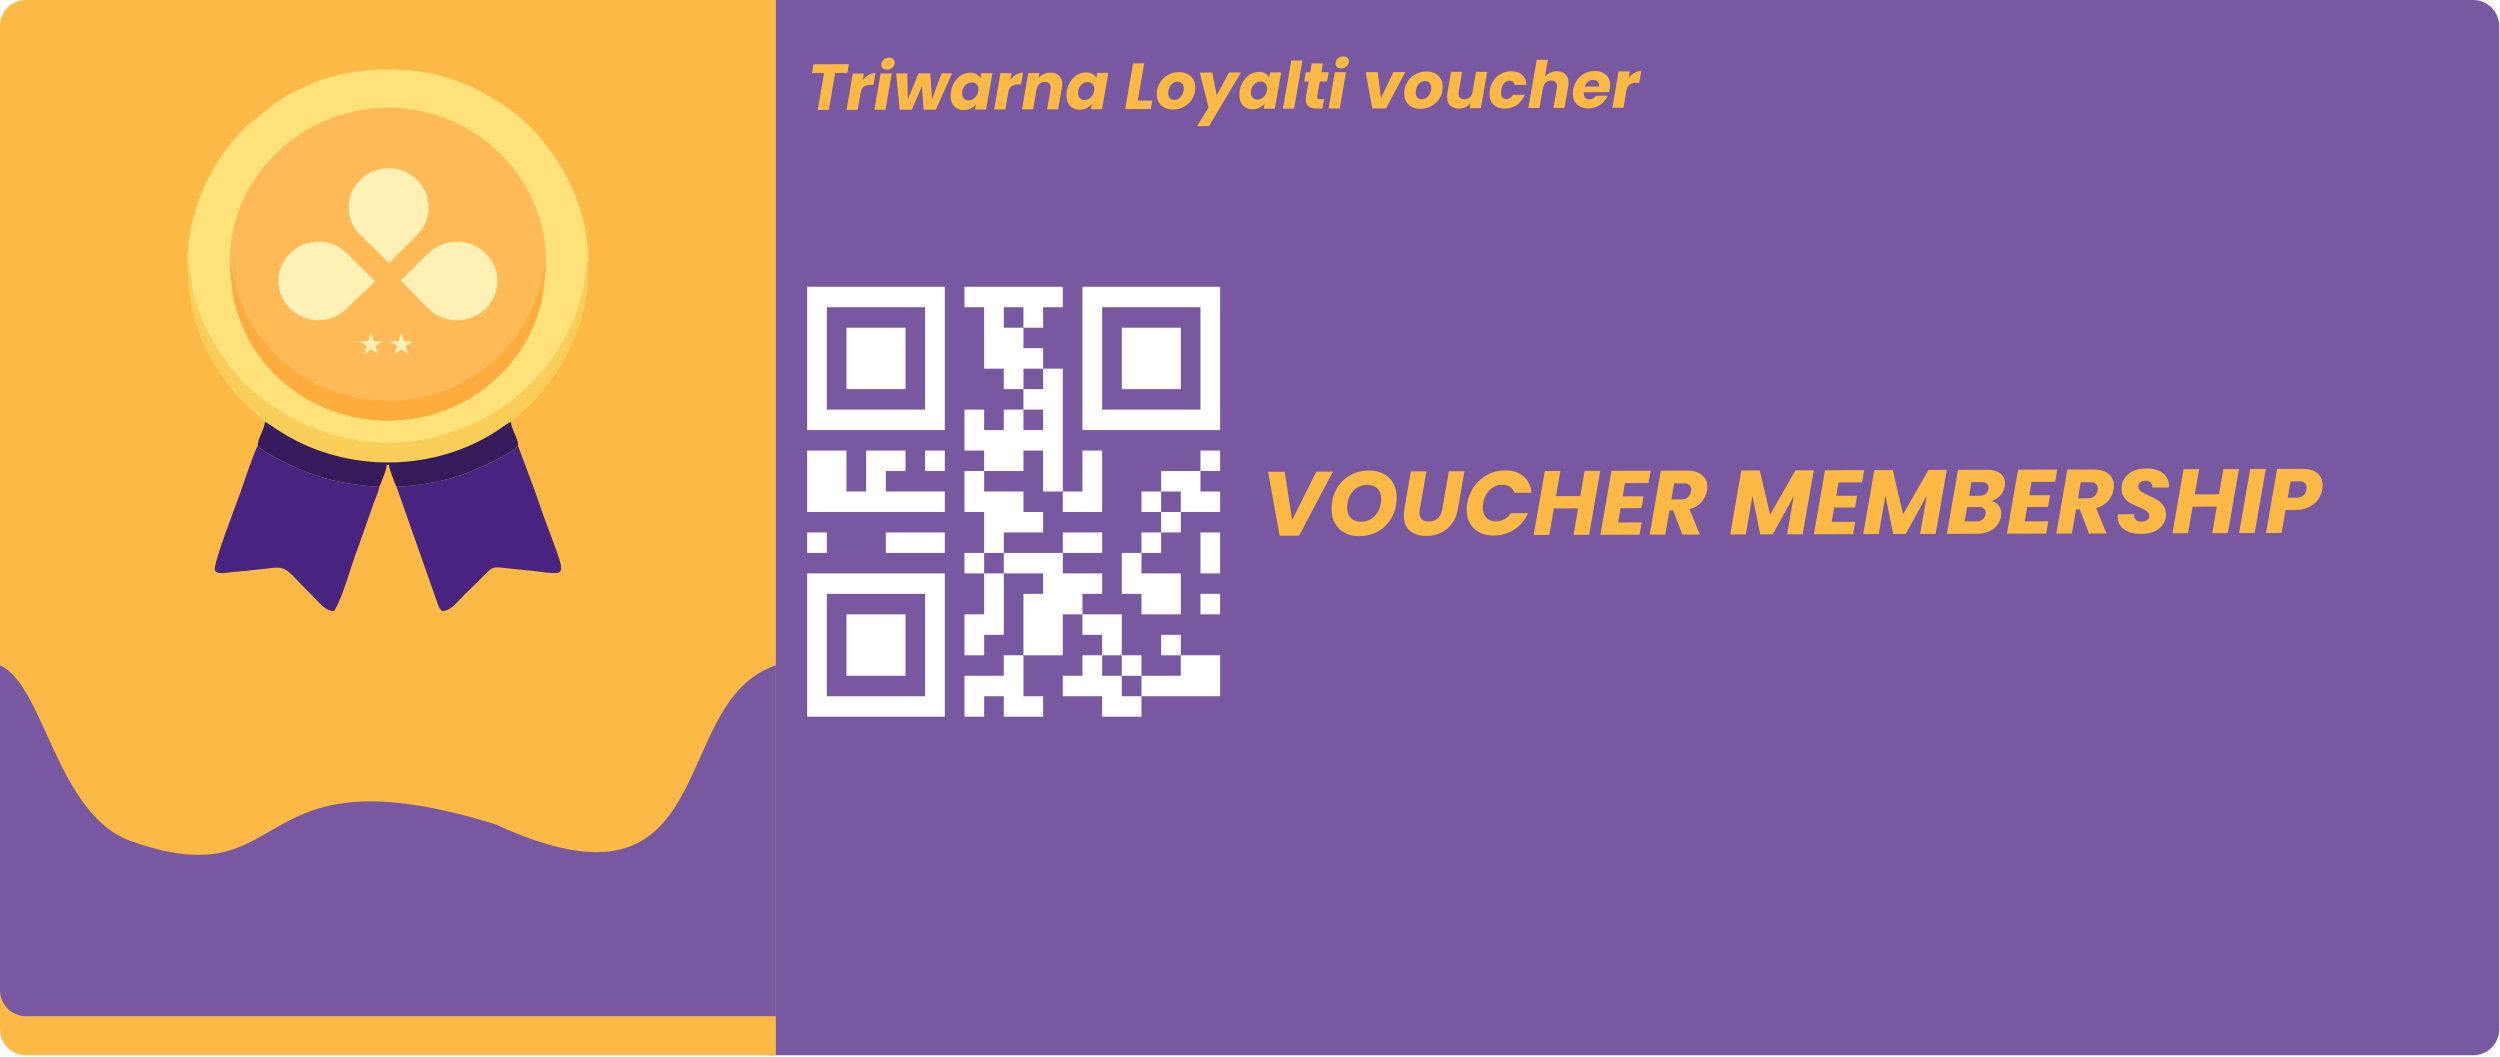 <svg width="960" height="406" viewBox="0 0 960 406" fill="none" xmlns="http://www.w3.org/2000/svg">
<path d="M285.562 10C285.562 4.477 290.04 0 295.563 0H949.699C955.222 0 959.699 4.477 959.699 10V395.233C959.699 400.756 955.222 405.233 949.699 405.233H295.563C290.04 405.233 285.562 400.756 285.562 395.233V10Z" fill="#7858A1"/>
<path d="M325.972 24.64L325.406 28.017L320.731 28.03L318.27 42.212L313.995 42.223L316.456 28.042L311.806 28.054L312.397 24.678L325.972 24.64ZM331.309 30.751C331.957 29.916 332.697 29.264 333.529 28.795C334.378 28.309 335.26 28.065 336.177 28.062L335.389 32.59L334.214 32.593C333.148 32.596 332.307 32.831 331.691 33.3C331.076 33.752 330.67 34.553 330.473 35.703L329.341 42.181L325.066 42.193L327.477 28.236L331.752 28.225L331.309 30.751ZM340.592 26.75C339.925 26.752 339.391 26.579 338.99 26.23C338.606 25.864 338.413 25.406 338.411 24.856C338.409 24.106 338.699 23.464 339.281 22.929C339.863 22.394 340.571 22.125 341.404 22.123C342.071 22.121 342.596 22.303 342.98 22.669C343.365 23.018 343.558 23.476 343.559 24.042C343.561 24.776 343.271 25.41 342.689 25.945C342.108 26.48 341.408 26.748 340.592 26.75ZM342.446 28.195L340.034 42.152L335.759 42.164L338.171 28.207L342.446 28.195ZM365.594 28.132L359.382 42.099L354.657 42.112L354.032 33.063L350.182 42.124L345.482 42.137L344.119 28.191L348.394 28.179L348.621 38.153L352.719 28.167L357.244 28.155L357.896 38.128L361.569 28.143L365.594 28.132ZM365.168 35.083C365.414 33.649 365.902 32.389 366.633 31.304C367.363 30.218 368.244 29.383 369.276 28.797C370.307 28.21 371.398 27.916 372.548 27.913C373.532 27.91 374.357 28.108 375.025 28.506C375.693 28.904 376.177 29.428 376.479 30.077L376.824 28.101L381.099 28.089L378.662 42.046L374.387 42.058L374.757 40.082C374.225 40.733 373.552 41.26 372.736 41.662C371.92 42.064 371.021 42.267 370.038 42.27C369.054 42.272 368.179 42.05 367.411 41.602C366.66 41.154 366.075 40.522 365.656 39.707C365.237 38.874 365.026 37.9 365.023 36.783C365.021 36.25 365.07 35.683 365.168 35.083ZM375.618 35.079C375.667 34.779 375.691 34.504 375.691 34.254C375.688 33.437 375.445 32.796 374.96 32.331C374.493 31.866 373.892 31.634 373.159 31.636C372.309 31.638 371.534 31.949 370.836 32.567C370.138 33.169 369.698 34.004 369.518 35.071C369.469 35.371 369.445 35.646 369.445 35.896C369.447 36.713 369.683 37.362 370.151 37.844C370.635 38.31 371.236 38.541 371.952 38.539C372.802 38.537 373.577 38.227 374.275 37.608C374.973 36.989 375.421 36.146 375.618 35.079ZM387.999 30.595C388.646 29.76 389.386 29.108 390.218 28.639C391.067 28.154 391.949 27.909 392.866 27.907L392.079 32.434L390.904 32.437C389.837 32.44 388.996 32.676 388.381 33.144C387.765 33.596 387.359 34.397 387.162 35.548L386.03 42.026L381.755 42.037L384.167 28.081L388.442 28.069L387.999 30.595ZM403.384 27.878C404.784 27.874 405.886 28.263 406.688 29.044C407.49 29.825 407.893 30.916 407.897 32.316C407.898 32.782 407.849 33.282 407.751 33.816L406.323 41.97L402.073 41.982L403.402 34.403C403.452 34.12 403.476 33.87 403.475 33.653C403.473 32.953 403.272 32.412 402.871 32.029C402.486 31.647 401.944 31.457 401.244 31.459C400.411 31.461 399.712 31.721 399.146 32.24C398.581 32.758 398.217 33.484 398.052 34.418L398.052 34.293L396.723 41.996L392.448 42.008L394.86 28.051L399.135 28.04L398.815 29.916C399.363 29.297 400.029 28.804 400.811 28.435C401.61 28.066 402.468 27.881 403.384 27.878ZM409.675 34.961C409.921 33.527 410.409 32.267 411.139 31.182C411.87 30.096 412.751 29.261 413.782 28.674C414.814 28.088 415.905 27.794 417.055 27.791C418.038 27.788 418.864 27.985 419.532 28.384C420.199 28.782 420.684 29.306 420.986 29.955L421.331 27.979L425.606 27.967L423.169 41.924L418.894 41.935L419.263 39.959C418.732 40.611 418.058 41.138 417.243 41.54C416.427 41.942 415.528 42.145 414.544 42.147C413.561 42.15 412.685 41.928 411.918 41.48C411.166 41.032 410.581 40.4 410.162 39.584C409.743 38.752 409.532 37.778 409.529 36.661C409.528 36.128 409.576 35.561 409.675 34.961ZM420.125 34.957C420.174 34.657 420.198 34.382 420.197 34.132C420.195 33.315 419.952 32.674 419.467 32.209C418.999 31.744 418.399 31.512 417.665 31.514C416.815 31.516 416.041 31.827 415.343 32.445C414.644 33.047 414.205 33.882 414.025 34.949C413.975 35.249 413.951 35.524 413.952 35.774C413.954 36.591 414.189 37.24 414.657 37.722C415.142 38.188 415.742 38.419 416.459 38.417C417.309 38.415 418.083 38.104 418.782 37.486C419.48 36.867 419.928 36.024 420.125 34.957ZM436.889 38.636L442.489 38.621L441.923 41.872L432.048 41.899L435.099 24.341L439.374 24.329L436.889 38.636ZM450.337 42.049C449.137 42.053 448.07 41.814 447.135 41.333C446.201 40.852 445.474 40.171 444.955 39.289C444.452 38.407 444.199 37.383 444.196 36.216C444.192 34.633 444.563 33.19 445.309 31.888C446.056 30.586 447.086 29.566 448.401 28.829C449.716 28.076 451.181 27.697 452.798 27.692C453.998 27.689 455.065 27.936 456 28.434C456.951 28.914 457.686 29.596 458.205 30.478C458.725 31.36 458.986 32.384 458.989 33.55C458.993 35.15 458.614 36.602 457.851 37.904C457.104 39.189 456.065 40.2 454.734 40.937C453.42 41.674 451.954 42.045 450.337 42.049ZM450.927 38.373C451.627 38.371 452.252 38.161 452.8 37.742C453.366 37.308 453.798 36.756 454.096 36.089C454.411 35.405 454.567 34.696 454.565 33.963C454.563 33.129 454.336 32.488 453.885 32.039C453.434 31.591 452.866 31.367 452.183 31.369C451.466 31.371 450.834 31.59 450.285 32.024C449.753 32.443 449.337 32.994 449.039 33.678C448.741 34.362 448.593 35.079 448.595 35.829C448.597 36.646 448.816 37.278 449.25 37.727C449.685 38.159 450.244 38.374 450.927 38.373ZM465.491 27.858L467.215 36.578L471.941 27.84L476.566 27.827L464.248 48.436L459.648 48.449L464.078 41.337L460.741 27.871L465.491 27.858ZM476.056 34.779C476.302 33.345 476.79 32.085 477.521 31C478.251 29.914 479.132 29.078 480.164 28.492C481.196 27.906 482.287 27.611 483.437 27.608C484.42 27.606 485.245 27.803 485.913 28.202C486.581 28.6 487.066 29.123 487.368 29.773L487.712 27.797L491.987 27.785L489.55 41.742L485.275 41.753L485.645 39.777C485.113 40.429 484.44 40.956 483.624 41.358C482.809 41.76 481.909 41.963 480.926 41.965C479.943 41.968 479.067 41.745 478.299 41.297C477.548 40.85 476.963 40.218 476.544 39.402C476.125 38.57 475.914 37.596 475.911 36.479C475.909 35.946 475.958 35.379 476.056 34.779ZM486.506 34.775C486.555 34.475 486.58 34.2 486.579 33.95C486.577 33.133 486.333 32.492 485.849 32.027C485.381 31.561 484.78 31.33 484.047 31.332C483.197 31.334 482.423 31.645 481.724 32.263C481.026 32.865 480.587 33.7 480.406 34.767C480.357 35.067 480.333 35.342 480.333 35.592C480.336 36.409 480.571 37.058 481.039 37.54C481.523 38.005 482.124 38.237 482.841 38.235C483.691 38.233 484.465 37.922 485.163 37.304C485.861 36.685 486.309 35.842 486.506 34.775ZM500.142 23.212L496.918 41.721L492.643 41.733L495.867 23.224L500.142 23.212ZM505.803 36.897C505.787 36.98 505.778 37.089 505.779 37.222C505.78 37.522 505.864 37.739 506.031 37.871C506.214 38.004 506.506 38.07 506.906 38.069L508.431 38.065L507.791 41.692L505.616 41.697C502.816 41.705 501.413 40.534 501.406 38.184C501.406 37.834 501.446 37.392 501.528 36.859L502.513 31.306L500.813 31.311L501.428 27.759L503.128 27.754L503.719 24.353L507.994 24.341L507.403 27.743L510.203 27.735L509.588 31.287L506.788 31.294L505.803 36.897ZM515.005 26.272C514.338 26.273 513.805 26.1 513.404 25.751C513.019 25.386 512.826 24.928 512.825 24.378C512.823 23.628 513.113 22.985 513.695 22.45C514.276 21.915 514.984 21.647 515.817 21.645C516.484 21.643 517.01 21.825 517.394 22.19C517.778 22.539 517.971 22.997 517.973 23.564C517.975 24.297 517.685 24.931 517.103 25.466C516.521 26.001 515.822 26.27 515.005 26.272ZM516.859 27.717L514.447 41.673L510.172 41.685L512.584 27.728L516.859 27.717ZM530.295 37.63L535.068 27.667L539.643 27.654L532.256 41.624L526.956 41.639L524.443 27.696L528.993 27.683L530.295 37.63ZM545.356 41.788C544.156 41.792 543.089 41.553 542.154 41.072C541.22 40.592 540.493 39.91 539.974 39.028C539.471 38.146 539.219 37.122 539.215 35.955C539.211 34.372 539.582 32.929 540.328 31.627C541.075 30.325 542.105 29.306 543.42 28.569C544.735 27.815 546.2 27.436 547.817 27.432C549.017 27.428 550.084 27.675 551.019 28.173C551.97 28.654 552.706 29.335 553.225 30.217C553.744 31.099 554.005 32.123 554.008 33.29C554.012 34.89 553.633 36.341 552.87 37.643C552.124 38.928 551.085 39.939 549.753 40.676C548.439 41.413 546.973 41.784 545.356 41.788ZM545.946 38.112C546.646 38.11 547.271 37.9 547.82 37.482C548.385 37.047 548.817 36.496 549.115 35.828C549.43 35.144 549.586 34.435 549.584 33.702C549.582 32.868 549.355 32.227 548.904 31.779C548.453 31.33 547.885 31.107 547.202 31.108C546.485 31.11 545.853 31.329 545.304 31.764C544.772 32.182 544.357 32.733 544.058 33.417C543.76 34.101 543.612 34.818 543.614 35.568C543.617 36.385 543.835 37.018 544.27 37.467C544.704 37.899 545.263 38.114 545.946 38.112ZM571.085 27.568L568.674 41.525L564.399 41.536L564.719 39.635C564.17 40.254 563.497 40.755 562.698 41.141C561.915 41.51 561.074 41.695 560.174 41.698C558.774 41.702 557.673 41.313 556.871 40.532C556.069 39.734 555.666 38.627 555.662 37.21C555.66 36.677 555.701 36.193 555.783 35.76L557.21 27.606L561.46 27.594L560.156 35.173C560.107 35.44 560.083 35.698 560.083 35.948C560.085 36.648 560.278 37.189 560.663 37.572C561.064 37.937 561.614 38.119 562.314 38.117C563.114 38.115 563.789 37.88 564.337 37.411C564.903 36.926 565.276 36.242 565.457 35.358L566.81 27.58L571.085 27.568ZM572.125 34.54C572.371 33.089 572.884 31.821 573.665 30.736C574.445 29.65 575.41 28.814 576.558 28.228C577.723 27.641 578.989 27.346 580.356 27.342C582.106 27.338 583.49 27.792 584.509 28.706C585.528 29.62 586.074 30.91 586.145 32.577L581.595 32.589C581.409 31.523 580.757 30.991 579.641 30.994C578.857 30.997 578.183 31.307 577.618 31.925C577.053 32.526 576.672 33.394 576.475 34.528C576.41 34.878 576.377 35.245 576.378 35.628C576.38 36.412 576.565 37.011 576.933 37.427C577.301 37.843 577.802 38.049 578.435 38.048C579.535 38.045 580.358 37.509 580.906 36.441L585.48 36.428C584.835 38.063 583.839 39.349 582.491 40.287C581.144 41.224 579.603 41.694 577.87 41.699C576.07 41.704 574.635 41.217 573.566 40.236C572.513 39.239 571.984 37.882 571.98 36.165C571.978 35.649 572.027 35.107 572.125 34.54ZM597.892 27.344C599.259 27.34 600.335 27.729 601.121 28.51C601.923 29.292 602.326 30.382 602.33 31.782C602.331 32.249 602.282 32.749 602.184 33.282L600.756 41.437L596.506 41.448L597.835 33.87C597.884 33.586 597.909 33.336 597.908 33.119C597.906 32.419 597.705 31.878 597.304 31.496C596.919 31.114 596.377 30.923 595.677 30.925C594.844 30.928 594.145 31.188 593.579 31.706C593.014 32.224 592.649 32.95 592.485 33.884L592.485 33.834L591.156 41.463L586.881 41.474L590.105 22.966L594.38 22.954L593.273 29.357C593.821 28.739 594.495 28.254 595.294 27.901C596.093 27.532 596.959 27.347 597.892 27.344ZM612.388 27.255C614.188 27.25 615.614 27.737 616.667 28.718C617.736 29.681 618.273 31.005 618.278 32.688C618.279 33.238 618.239 33.73 618.157 34.164C618.091 34.547 617.992 34.956 617.86 35.389L608.185 35.416C608.169 35.516 608.161 35.675 608.162 35.891C608.164 36.624 608.365 37.182 608.766 37.565C609.167 37.947 609.701 38.137 610.368 38.135C611.434 38.132 612.25 37.68 612.814 36.778L617.364 36.766C616.768 38.184 615.796 39.345 614.449 40.249C613.101 41.153 611.586 41.607 609.902 41.611C608.102 41.616 606.659 41.12 605.573 40.123C604.504 39.126 603.967 37.769 603.962 36.053C603.961 35.536 604.009 35.002 604.108 34.452C604.354 33.002 604.867 31.733 605.647 30.648C606.427 29.562 607.4 28.727 608.565 28.14C609.73 27.553 611.005 27.258 612.388 27.255ZM613.954 33.225C613.987 32.992 614.003 32.833 614.003 32.75C614.001 32.083 613.791 31.576 613.374 31.227C612.956 30.861 612.406 30.68 611.722 30.681C610.989 30.683 610.34 30.91 609.774 31.362C609.225 31.797 608.827 32.423 608.579 33.24L613.954 33.225ZM625.376 29.944C626.023 29.109 626.763 28.457 627.595 27.988C628.444 27.502 629.327 27.258 630.243 27.256L629.456 31.783L628.281 31.786C627.214 31.789 626.373 32.025 625.758 32.493C625.142 32.944 624.736 33.746 624.539 34.896L623.407 41.374L619.132 41.386L621.544 27.429L625.819 27.418L625.376 29.944Z" fill="#FCB945"/>
<path fill-rule="evenodd" clip-rule="evenodd" d="M370.357 110.117V117.979H377.908V141.565H385.46V149.427H393.012V157.289H385.46V165.151H377.908V157.289H370.357V173.013H377.908V180.875H370.357V196.599H377.908V212.323H370.357V220.185H377.908V235.909H370.357V251.633H377.908V243.771H385.46V220.185H400.563V228.047H393.012V251.633H385.46V259.495H370.357V275.219H377.908V267.357H385.46V275.219H400.563V267.357H393.012V251.633H408.115V235.909H415.667V243.771H423.218V251.633H415.667V259.495H408.115V267.357H423.218V275.219H438.322V267.357H468.528V251.633H453.425V243.771H445.873V251.633H453.425V259.495H438.322V251.633H430.77V235.909H415.667V228.047H423.218V220.185H408.115V212.323H423.218V204.461H408.115V212.323H385.46V204.461H400.563V196.599H393.012V188.737H377.908V180.875H393.012V173.013H400.563V188.737H408.115V196.599H423.218V173.013H415.667V188.737H408.115V141.565H400.563V133.703H393.012V125.841H400.563V117.979H408.115V110.117H370.357ZM385.46 117.979V125.841H393.012V117.979H385.46ZM393.012 141.565V149.427H400.563V141.565H393.012ZM393.012 157.289V165.151H400.563V157.289H393.012ZM309.943 173.013V196.599H362.805V188.737H340.15V180.875H347.702V173.013H332.598V188.737H325.047V173.013H309.943ZM355.253 173.013V180.875H362.805V173.013H355.253ZM460.977 173.013V180.875H445.873V188.737H438.322V196.599H445.873V204.461H438.322V212.323H430.77V228.047H438.322V235.909H453.425V220.185H438.322V212.323H445.873V204.461H453.425V196.599H468.528V188.737H460.977V180.875H468.528V173.013H460.977ZM445.873 188.737V196.599H453.425V188.737H445.873ZM309.943 204.461V212.323H317.495V204.461H309.943ZM340.15 204.461V212.323H362.805V204.461H340.15ZM460.977 204.461V220.185H468.528V204.461H460.977ZM377.908 212.323V220.185H385.46V212.323H377.908ZM460.977 228.047V235.909H468.528V228.047H460.977ZM423.218 251.633V259.495H430.77V267.357H438.322V259.495H430.77V251.633H423.218ZM309.943 110.117V165.151H362.805V110.117H309.943ZM317.495 117.979V157.289H355.253V117.979H317.495ZM325.047 125.841V149.427H347.702V125.841H325.047ZM415.667 110.117V165.151H468.528V110.117H415.667ZM423.218 117.979V157.289H460.977V117.979H423.218ZM430.77 125.841V149.427H453.425V125.841H430.77ZM309.943 220.185V275.219H362.805V220.185H309.943ZM317.495 228.047V267.357H355.253V228.047H317.495ZM325.047 235.909V259.495H347.702V235.909H325.047Z" fill="white"/>
<path d="M493.308 181.132L496.194 199.674L505.488 181.099L511.858 181.081L498.87 205.687L491.38 205.707L486.938 181.15L493.308 181.132ZM521.777 205.869C519.701 205.875 517.868 205.448 516.279 204.589C514.713 203.73 513.497 202.52 512.629 200.959C511.761 199.398 511.325 197.603 511.319 195.573C511.311 192.703 511.923 190.146 513.153 187.903C514.384 185.636 516.094 183.87 518.284 182.604C520.497 181.337 523.003 180.701 525.803 180.693C527.903 180.687 529.748 181.114 531.337 181.973C532.926 182.808 534.154 184.007 535.022 185.568C535.889 187.105 536.326 188.877 536.331 190.884C536.339 193.754 535.728 196.334 534.498 198.624C533.267 200.891 531.545 202.669 529.332 203.958C527.119 205.224 524.601 205.861 521.777 205.869ZM522.672 200.337C524.212 200.332 525.564 199.932 526.729 199.135C527.893 198.339 528.789 197.275 529.415 195.943C530.065 194.588 530.387 193.129 530.383 191.565C530.379 189.885 529.908 188.568 528.972 187.614C528.036 186.66 526.728 186.185 525.048 186.19C523.508 186.194 522.145 186.595 520.957 187.391C519.792 188.188 518.885 189.252 518.235 190.584C517.609 191.892 517.298 193.34 517.302 194.926C517.307 196.606 517.777 197.935 518.713 198.912C519.649 199.867 520.969 200.341 522.672 200.337ZM547.754 180.983L545.204 195.655C545.112 196.262 545.067 196.682 545.068 196.915C545.071 197.988 545.376 198.816 545.984 199.398C546.593 199.956 547.492 200.233 548.682 200.23C550.082 200.226 551.224 199.827 552.108 199.031C552.993 198.235 553.561 197.102 553.814 195.631L556.364 180.959L562.349 180.943L559.799 195.615C559.408 197.832 558.62 199.713 557.435 201.256C556.272 202.776 554.84 203.912 553.139 204.663C551.461 205.414 549.63 205.793 547.647 205.798C545.08 205.805 543.002 205.146 541.412 203.82C539.845 202.494 539.058 200.572 539.051 198.052C539.049 197.305 539.116 196.511 539.254 195.671L541.769 180.999L547.754 180.983ZM563.435 193.19C563.849 190.762 564.741 188.601 566.112 186.707C567.507 184.79 569.23 183.304 571.28 182.248C573.331 181.169 575.546 180.626 577.926 180.62C580.842 180.612 583.201 181.375 585.002 182.91C586.826 184.445 587.859 186.543 588.099 189.202L581.519 189.22C581.213 188.218 580.651 187.461 579.833 186.95C579.038 186.415 578.058 186.15 576.891 186.153C575.048 186.158 573.451 186.804 572.101 188.091C570.751 189.355 569.893 191.049 569.525 193.173C569.41 193.827 569.354 194.398 569.355 194.888C569.359 196.522 569.818 197.816 570.731 198.77C571.643 199.724 572.893 200.199 574.479 200.194C575.623 200.191 576.684 199.92 577.662 199.381C578.664 198.841 579.502 198.069 580.176 197.064L586.756 197.046C585.596 199.709 583.841 201.814 581.488 203.36C579.136 204.883 576.501 205.649 573.584 205.657C571.484 205.663 569.652 205.259 568.086 204.447C566.521 203.635 565.316 202.483 564.472 200.992C563.627 199.501 563.203 197.764 563.197 195.78C563.195 194.894 563.274 194.03 563.435 193.19ZM614.492 180.8L610.219 205.381L604.234 205.398L605.991 195.208L596.681 195.233L594.924 205.423L588.939 205.44L593.212 180.858L599.197 180.841L597.508 190.506L606.818 190.481L608.507 180.816L614.492 180.8ZM623.97 185.499L623.109 190.611L631.124 190.589L630.331 195.106L622.316 195.128L621.352 200.626L630.416 200.601L629.589 205.328L614.54 205.369L618.812 180.788L633.862 180.746L633.035 185.474L623.97 185.499ZM647.793 180.708C650.336 180.701 652.274 181.279 653.607 182.442C654.94 183.582 655.61 185.073 655.615 186.917C655.616 187.453 655.571 187.955 655.479 188.422C655.203 190.056 654.496 191.516 653.356 192.803C652.216 194.089 650.69 195.004 648.778 195.545L652.76 205.265L646.005 205.283L642.515 196.018L641.08 196.022L639.46 205.301L633.475 205.318L637.748 180.736L647.793 180.708ZM649.354 188.684C649.4 188.31 649.423 188.065 649.422 187.949C649.42 187.202 649.174 186.631 648.683 186.236C648.215 185.817 647.514 185.609 646.581 185.611L642.871 185.622L641.803 191.785L645.513 191.774C646.61 191.771 647.472 191.501 648.101 190.962C648.753 190.424 649.17 189.664 649.354 188.684ZM696.505 180.574L692.232 205.156L686.247 205.173L688.832 190.431L680.752 205.188L675.922 205.201L672.942 190.404L670.392 205.216L664.407 205.233L668.68 180.651L675.75 180.631L679.717 197.631L689.47 180.594L696.505 180.574ZM705.967 185.274L705.106 190.386L713.121 190.364L712.328 194.881L704.313 194.903L703.348 200.401L712.413 200.376L711.586 205.103L696.536 205.144L700.809 180.563L715.859 180.521L715.032 185.249L705.967 185.274ZM747.569 180.434L743.297 205.016L737.312 205.033L739.896 190.29L731.817 205.048L726.987 205.061L724.006 190.264L721.457 205.076L715.472 205.093L719.744 180.511L726.814 180.491L730.781 197.49L740.534 180.454L747.569 180.434ZM769.811 186.743C769.558 188.191 768.966 189.394 768.035 190.353C767.105 191.312 765.987 191.981 764.681 192.357C765.848 192.611 766.772 193.18 767.451 194.065C768.13 194.95 768.471 195.987 768.474 197.177C768.475 197.55 768.441 197.912 768.372 198.262C768.028 200.317 767.029 201.953 765.376 203.171C763.722 204.365 761.612 204.966 759.046 204.973L747.601 205.004L751.873 180.423L762.933 180.392C765.15 180.386 766.866 180.836 768.082 181.743C769.298 182.65 769.908 183.908 769.912 185.518C769.913 185.915 769.879 186.323 769.811 186.743ZM760.02 190.375C761.024 190.372 761.828 190.149 762.434 189.704C763.039 189.259 763.411 188.616 763.548 187.776C763.571 187.635 763.582 187.449 763.582 187.215C763.58 186.539 763.357 186.026 762.913 185.677C762.468 185.305 761.814 185.12 760.951 185.123L757.031 185.133L756.135 190.386L760.02 190.375ZM762.42 197.474C762.466 197.194 762.489 196.983 762.488 196.843C762.486 196.167 762.24 195.642 761.749 195.27C761.258 194.875 760.581 194.679 759.717 194.681L755.377 194.693L754.412 200.226L758.822 200.214C759.849 200.211 760.665 199.975 761.271 199.507C761.876 199.038 762.259 198.361 762.42 197.474ZM780.102 185.07L779.241 190.182L787.256 190.16L786.464 194.678L778.449 194.7L777.484 200.197L786.549 200.172L785.722 204.9L770.672 204.941L774.944 180.359L789.994 180.318L789.167 185.045L780.102 185.07ZM803.925 180.28C806.468 180.273 808.406 180.851 809.74 182.014C811.073 183.153 811.742 184.645 811.747 186.488C811.748 187.025 811.703 187.527 811.611 187.994C811.335 189.628 810.628 191.088 809.488 192.374C808.348 193.661 806.822 194.575 804.91 195.117L808.892 204.836L802.137 204.855L798.647 195.589L797.212 195.593L795.592 204.873L789.607 204.889L793.88 180.307L803.925 180.28ZM805.487 188.255C805.532 187.882 805.555 187.637 805.555 187.52C805.553 186.774 805.306 186.203 804.815 185.807C804.347 185.389 803.647 185.18 802.713 185.183L799.003 185.193L797.935 191.356L801.645 191.346C802.742 191.343 803.604 191.072 804.233 190.534C804.885 189.995 805.303 189.236 805.487 188.255ZM822.205 205.045C819.545 205.052 817.373 204.486 815.69 203.348C814.03 202.185 813.197 200.543 813.192 198.419C813.191 198.209 813.213 197.894 813.259 197.474L819.489 197.457C819.421 198.344 819.633 199.043 820.125 199.555C820.616 200.067 821.364 200.322 822.367 200.319C823.277 200.317 823.988 200.116 824.5 199.718C825.036 199.32 825.303 198.759 825.301 198.036C825.299 197.289 824.959 196.684 824.281 196.219C823.626 195.754 822.598 195.232 821.196 194.652C819.841 194.096 818.732 193.574 817.867 193.086C817.026 192.575 816.289 191.889 815.656 191.028C815.024 190.166 814.706 189.082 814.702 187.775C814.675 186.165 815.067 184.764 815.881 183.572C816.694 182.38 817.823 181.467 819.268 180.833C820.713 180.199 822.369 179.879 824.236 179.874C825.916 179.869 827.41 180.134 828.718 180.667C830.026 181.176 831.043 181.932 831.769 182.933C832.495 183.911 832.86 185.077 832.864 186.43C832.865 186.78 832.854 187.037 832.831 187.2L826.461 187.218C826.484 187.124 826.495 186.984 826.495 186.798C826.493 186.144 826.258 185.62 825.79 185.225C825.346 184.806 824.727 184.598 823.934 184.6C823.094 184.602 822.406 184.814 821.87 185.235C821.358 185.634 821.103 186.183 821.105 186.883C821.107 187.583 821.435 188.177 822.09 188.665C822.744 189.13 823.761 189.675 825.139 190.302C826.518 190.928 827.639 191.508 828.504 192.042C829.392 192.577 830.153 193.298 830.785 194.206C831.418 195.091 831.736 196.187 831.739 197.493C831.743 198.94 831.362 200.236 830.595 201.382C829.828 202.527 828.722 203.428 827.277 204.086C825.832 204.72 824.141 205.039 822.205 205.045ZM859.764 180.126L855.491 204.708L849.507 204.725L851.264 194.535L841.954 194.56L840.197 204.75L834.212 204.767L838.484 180.185L844.469 180.168L842.781 189.833L852.091 189.808L853.779 180.143L859.764 180.126ZM870.07 180.098L865.797 204.68L859.812 204.696L864.085 180.115L870.07 180.098ZM891.753 187.949C891.524 189.373 890.979 190.681 890.119 191.873C889.259 193.042 888.083 193.99 886.592 194.718C885.124 195.445 883.387 195.812 881.38 195.817L877.67 195.827L876.119 204.652L870.134 204.668L874.407 180.086L884.102 180.06C886.668 180.053 888.607 180.619 889.916 181.759C891.226 182.875 891.884 184.402 891.889 186.338C891.891 186.922 891.845 187.458 891.753 187.949ZM881.717 191.126C883.957 191.12 885.273 190.067 885.664 187.965C885.709 187.592 885.732 187.324 885.731 187.16C885.729 186.414 885.483 185.843 884.992 185.447C884.524 185.029 883.8 184.821 882.82 184.823L879.565 184.832L878.497 191.135L881.717 191.126Z" fill="#FCB945"/>
<path d="M0 10C0 4.477 4.477 0 10 0H297.922V405.233H10C4.477 405.233 0 400.756 0 395.233V10Z" fill="#FCB945"/>
<g filter="url(#filter0_d_2261_8552)">
<path fill-rule="evenodd" clip-rule="evenodd" d="M88.273 98.017C89.117 98.982 90.392 105.987 91.42 109.143C92.502 112.465 93.978 115.994 95.626 118.837C97.529 122.116 101.836 128.564 104.448 130.898C107.999 134.077 107.026 133.698 111.784 137.503C115.169 140.209 120.871 143.499 125.073 145.186C144.244 152.887 164.425 151.279 181.767 140.529C194.815 132.446 204.329 119.116 207.961 104.076L209.064 99.019C209.43 98.153 209.152 98.576 209.654 98.004C210.434 64.53 182.479 37.378 148.962 37.374C115.6 37.371 87.296 64.723 88.273 98.017Z" fill="#FFBA57"/>
<path fill-rule="evenodd" clip-rule="evenodd" d="M79.135 66.208C82.034 60.562 82.452 59.666 86.115 54.366C88.54 50.854 91.81 47.225 94.832 44.233L105.326 35.84C111.322 31.942 111.092 32.191 117.492 29.092C135.794 20.23 162.898 20.743 180.423 29.099C188.896 33.137 196.269 37.481 203.09 44.233C216.593 57.599 225.961 76.591 225.961 96.06C225.049 98.167 225.106 101.642 224.631 104.196C214.29 159.801 144.874 188.188 95.917 145.356C93.136 142.923 89.697 138.898 87.254 135.569C71.825 114.536 73.708 100.394 71.961 96.386C71.961 85.55 75.38 73.522 79.135 66.208ZM93.77 122.686C106.713 151.735 142.466 165.85 173.897 152.314C177.303 150.846 180.677 148.975 183.438 147.044C192.538 140.682 199.617 132.753 204.145 122.676C208.303 113.424 208.609 108.71 209.653 98.004C210.433 64.53 182.478 37.378 148.961 37.375C115.599 37.371 87.295 64.723 88.272 98.017C89.262 108.697 89.693 113.537 93.77 122.686Z" fill="#FFE179"/>
<path fill-rule="evenodd" clip-rule="evenodd" d="M145.65 182.972C135.766 182.379 127.663 180.881 119.153 177.812C113.798 175.881 101.866 170.311 98.979 167.249C97.962 168.397 93.074 182.892 92.403 184.876C91.151 188.565 81.61 212.86 82.522 214.947C83.377 216.902 87.315 215.85 89.004 215.673C91.765 215.38 93.831 215.34 96.564 214.967C99.267 214.598 101.353 214.528 104.009 214.145C110.413 213.223 110.613 215.55 118.845 223.63C122.664 227.378 124.743 230.637 128.26 230.637C131.605 225.737 134.766 213.106 137.249 206.951L143.639 188.844C144.164 187.463 145.453 184.61 145.65 182.972Z" fill="#482380"/>
<path fill-rule="evenodd" clip-rule="evenodd" d="M152.271 182.972L168.145 228.061C168.837 230.021 168.722 229.262 169.661 230.637C173.168 230.637 175.01 227.621 178.873 223.833C181.732 221.026 184.317 218.526 187.139 215.693C188.855 213.972 189.608 213.626 193.193 214.035C195.571 214.305 197.938 214.605 200.672 214.824C221.121 216.489 218.028 221.849 205.624 185.179L198.942 167.249C196.114 170.318 183.89 175.971 178.486 177.932C170.394 180.874 161.612 182.412 152.271 182.972Z" fill="#482380"/>
<path fill-rule="evenodd" clip-rule="evenodd" d="M71.961 96.386C71.961 118.065 78.114 131.917 89.934 146.765C92.128 149.521 99 155.796 101.768 157.99C103.701 158.749 110.084 164.505 122.071 168.86C144.915 177.162 171.052 174.509 191.209 161.186C192.562 160.291 194.902 158.49 196.154 158C196.853 157.438 197.09 157.148 197.758 156.625L202.31 152.567C207.218 148.745 214.558 138.492 217.271 133.122C222.813 122.149 225.961 112.499 225.961 96.06C225.049 98.167 225.106 101.642 224.631 104.196C214.29 159.801 144.874 188.188 95.917 145.356C93.136 142.923 89.697 138.898 87.254 135.569C71.825 114.536 73.708 100.394 71.961 96.386Z" fill="#F9CE58"/>
<path fill-rule="evenodd" clip-rule="evenodd" d="M98.98 167.248C101.867 170.311 113.799 175.881 119.155 177.812C127.665 180.881 135.768 182.379 145.651 182.972C146.458 181.307 148.402 176.28 148.548 174.562H149.375C149.521 176.28 151.465 181.307 152.272 182.972C161.613 182.412 170.394 180.874 178.487 177.931C183.89 175.971 196.114 170.318 198.943 167.248C199.024 164.409 196.44 161.013 196.155 158C194.903 158.49 192.563 160.291 191.209 161.186C171.052 174.509 144.915 177.166 122.072 168.86C110.085 164.505 103.702 158.749 101.768 157.99C101.487 161.016 98.899 164.405 98.98 167.248Z" fill="#351B5C"/>
<path fill-rule="evenodd" clip-rule="evenodd" d="M209.653 98.004C209.151 98.576 209.429 98.154 209.063 99.019L207.96 104.076C204.328 119.117 194.814 132.446 181.766 140.529C164.424 151.279 144.243 152.887 125.072 145.187C120.87 143.499 115.172 140.21 111.783 137.503C107.025 133.698 107.998 134.078 104.447 130.898C101.835 128.565 97.528 122.116 95.625 118.837C93.976 115.994 92.501 112.465 91.419 109.143C90.391 105.987 89.116 98.983 88.272 98.017C89.262 108.697 89.693 113.537 93.769 122.686C106.713 151.735 142.465 165.85 173.897 152.314C177.302 150.846 180.677 148.975 183.438 147.044C192.538 140.683 199.617 132.753 204.145 122.676C208.303 113.424 208.608 108.71 209.653 98.004Z" fill="#FFAC3E"/>
<path d="M164.502 93.253C167.531 90.277 171.18 88.815 175.495 88.815C179.812 88.815 183.459 90.277 186.491 93.253C189.523 96.229 191.012 99.758 191.012 103.893C191.012 108.027 189.523 111.559 186.491 114.532C183.459 117.459 179.812 118.97 175.495 118.97C171.18 118.97 167.531 117.459 164.502 114.532L153.865 103.69L164.502 93.253ZM138.402 86.295C135.373 83.319 133.881 79.79 133.881 75.656C133.881 71.521 135.373 67.989 138.402 65.016C141.434 62.09 145.03 60.578 149.242 60.578C153.455 60.578 157.054 62.09 160.086 65.016C163.064 67.989 164.607 71.521 164.607 75.656C164.607 79.79 163.064 83.319 160.086 86.295L149.398 97.085L138.402 86.295ZM133.111 114.536C130.079 117.462 126.484 118.973 122.268 118.973C118.109 118.973 114.46 117.462 111.427 114.536C108.45 111.563 106.906 108.031 106.906 103.896C106.906 99.761 108.45 96.233 111.427 93.256C114.46 90.28 118.109 88.819 122.268 88.819C126.484 88.819 130.079 90.28 133.111 93.256L144.104 104.046L133.111 114.536Z" fill="#FFF0B5"/>
<path d="M154.11 123.807L155.158 126.99L158.566 126.983L155.806 128.944L156.864 132.123L154.11 130.152L151.356 132.123L152.417 128.944L149.656 126.983L153.065 126.99L154.11 123.807Z" fill="#FFF0B5"/>
<path d="M142.486 123.807L143.534 126.99L146.939 126.983L144.179 128.944L145.24 132.123L142.486 130.152L139.732 132.123L140.79 128.944L138.029 126.983L141.438 126.99L142.486 123.807Z" fill="#FFF0B5"/>
</g>
<g filter="url(#filter1_d_2261_8552)">
<path d="M0 270.513C16.995 277.814 21.582 327.891 50.424 338.043C114.373 360.551 92.553 301.236 190.386 331.58C278.364 372.189 255.56 284.48 297.922 270.513V405.233H10C4.477 405.233 0 400.756 0 395.233V270.513Z" fill="#7858A1"/>
</g>
<defs>
<filter id="filter0_d_2261_8552" x="67.961" y="22.637" width="162" height="216" filterUnits="userSpaceOnUse" color-interpolation-filters="sRGB">
<feFlood flood-opacity="0" result="BackgroundImageFix"/>
<feColorMatrix in="SourceAlpha" type="matrix" values="0 0 0 0 0 0 0 0 0 0 0 0 0 0 0 0 0 0 127 0" result="hardAlpha"/>
<feOffset dy="4"/>
<feGaussianBlur stdDeviation="2"/>
<feComposite in2="hardAlpha" operator="out"/>
<feColorMatrix type="matrix" values="0 0 0 0 0 0 0 0 0 0 0 0 0 0 0 0 0 0 0.25 0"/>
<feBlend mode="normal" in2="BackgroundImageFix" result="effect1_dropShadow_2261_8552"/>
<feBlend mode="normal" in="SourceGraphic" in2="effect1_dropShadow_2261_8552" result="shape"/>
</filter>
<filter id="filter1_d_2261_8552" x="0" y="255.513" width="297.922" height="149.721" filterUnits="userSpaceOnUse" color-interpolation-filters="sRGB">
<feFlood flood-opacity="0" result="BackgroundImageFix"/>
<feColorMatrix in="SourceAlpha" type="matrix" values="0 0 0 0 0 0 0 0 0 0 0 0 0 0 0 0 0 0 127 0" result="hardAlpha"/>
<feOffset dy="-15"/>
<feComposite in2="hardAlpha" operator="out"/>
<feColorMatrix type="matrix" values="0 0 0 0 0.529 0 0 0 0 0.396 0 0 0 0 0.165 0 0 0 1 0"/>
<feBlend mode="normal" in2="BackgroundImageFix" result="effect1_dropShadow_2261_8552"/>
<feBlend mode="normal" in="SourceGraphic" in2="effect1_dropShadow_2261_8552" result="shape"/>
</filter>
</defs>
</svg>
